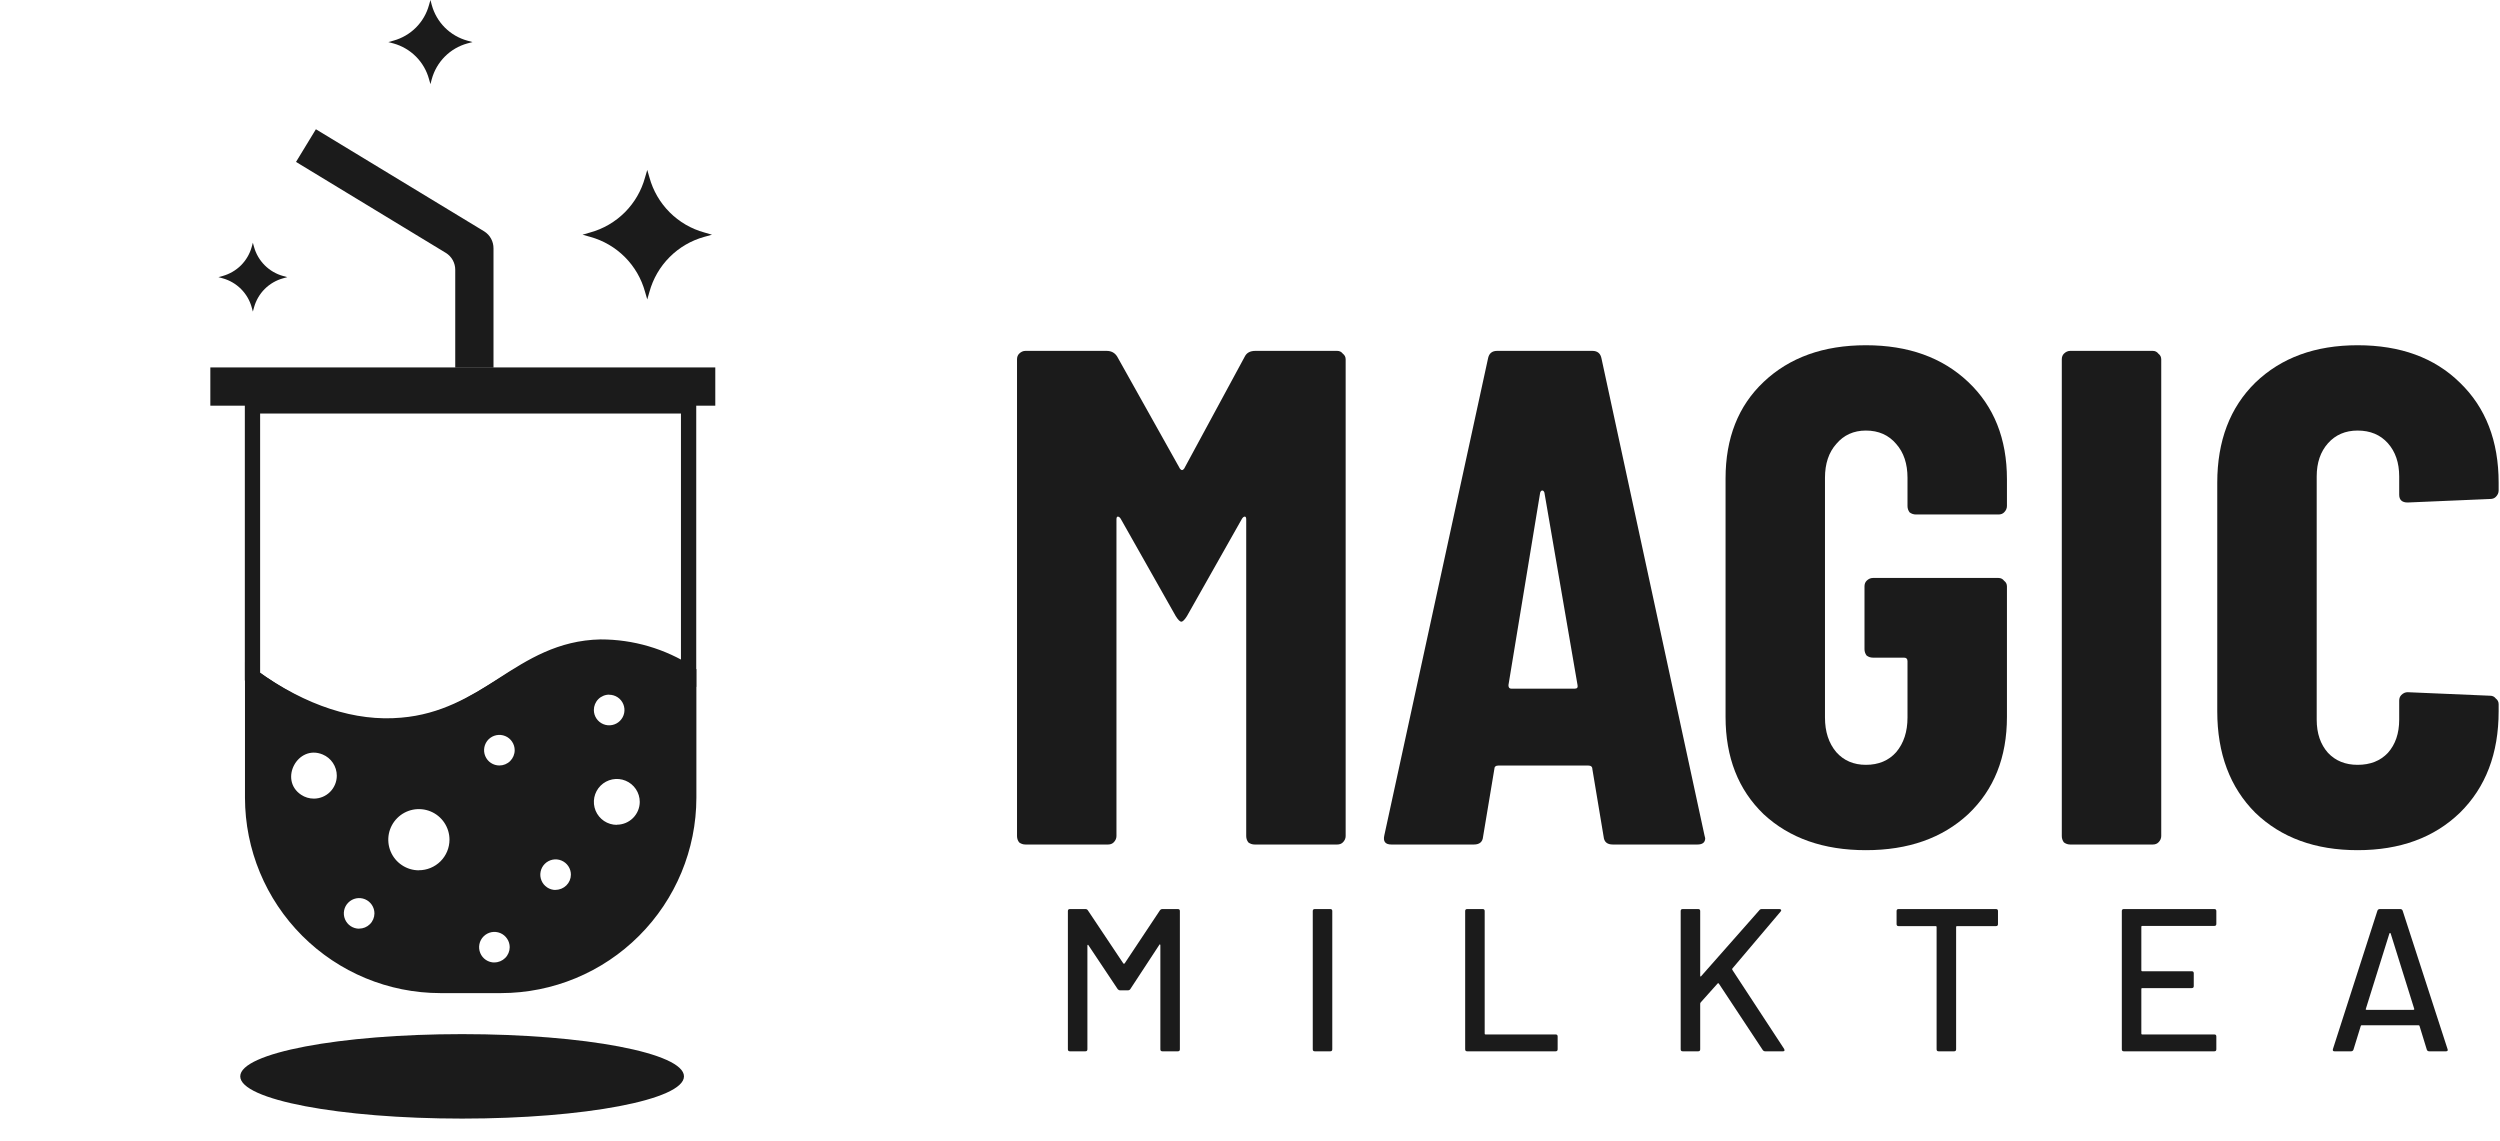 <svg width="103" height="47" viewBox="0 0 103 47" fill="none" xmlns="http://www.w3.org/2000/svg">
<path d="M19.039 46.086C24.088 46.086 28.18 45.307 28.18 44.346C28.18 43.385 24.088 42.606 19.039 42.606C13.991 42.606 9.898 43.385 9.898 44.346C9.898 45.307 13.991 46.086 19.039 46.086Z" fill="#1B1B1B"/>
<path d="M28.37 16.723V27.724C27.289 27.027 26.03 26.657 24.745 26.659C21.441 26.728 20.051 29.625 16.549 29.953C14.374 30.151 12.297 29.275 10.402 27.875V16.723H28.37Z" stroke="#1B1B1B" stroke-width="0.63" stroke-miterlimit="10"/>
<path d="M29.47 15.138H8.666V16.714H29.47V15.138Z" fill="#1B1B1B"/>
<path d="M20.332 10.233V15.147H18.756V11.119C18.757 10.978 18.721 10.84 18.654 10.718C18.586 10.595 18.487 10.492 18.368 10.419L12.196 6.671L13.015 5.325L19.95 9.533C20.068 9.607 20.166 9.71 20.232 9.833C20.299 9.956 20.333 10.093 20.332 10.233Z" fill="#1B1B1B"/>
<path d="M10.418 10L10.466 10.173C10.545 10.46 10.697 10.72 10.907 10.93C11.117 11.14 11.377 11.292 11.664 11.371L11.837 11.418L11.664 11.466C11.377 11.545 11.116 11.697 10.906 11.906C10.697 12.116 10.545 12.377 10.466 12.664L10.418 12.837L10.371 12.664C10.292 12.377 10.14 12.117 9.93 11.907C9.72 11.697 9.46 11.545 9.173 11.466L9 11.418L9.173 11.371C9.459 11.291 9.72 11.139 9.93 10.93C10.139 10.72 10.291 10.459 10.371 10.173L10.418 10Z" fill="#1B1B1B"/>
<path d="M17.734 0L17.79 0.211C17.887 0.561 18.072 0.879 18.328 1.136C18.585 1.392 18.903 1.578 19.253 1.674L19.467 1.734L19.253 1.79C18.903 1.887 18.584 2.073 18.328 2.33C18.072 2.587 17.887 2.906 17.79 3.256L17.734 3.467L17.674 3.256C17.578 2.906 17.393 2.587 17.137 2.33C16.88 2.073 16.561 1.887 16.211 1.79L16 1.734L16.211 1.674C16.561 1.578 16.88 1.393 17.137 1.136C17.393 0.88 17.578 0.561 17.674 0.211L17.734 0Z" fill="#1B1B1B"/>
<path d="M28.527 27.478C27.388 26.783 26.079 26.415 24.744 26.416C22.979 26.451 21.722 27.229 20.502 27.992C19.358 28.698 18.175 29.43 16.527 29.568C14.636 29.738 12.637 29.086 10.588 27.639L10.093 27.286V32.869C10.096 35.002 10.944 37.048 12.453 38.556C13.962 40.065 16.007 40.914 18.141 40.916H20.644C22.777 40.913 24.822 40.064 26.33 38.555C27.839 37.047 28.688 35.002 28.691 32.869V27.57L28.527 27.478ZM12.93 32.903C12.743 32.903 12.56 32.848 12.405 32.744C11.482 32.127 12.267 30.659 13.292 31.084C13.465 31.155 13.613 31.277 13.716 31.432C13.82 31.588 13.876 31.771 13.876 31.958C13.876 32.208 13.776 32.449 13.599 32.626C13.421 32.804 13.181 32.903 12.93 32.903ZM14.796 38.262C14.672 38.262 14.55 38.225 14.446 38.156C14.342 38.086 14.262 37.988 14.214 37.873C14.166 37.758 14.154 37.631 14.178 37.508C14.202 37.386 14.262 37.274 14.351 37.186C14.439 37.097 14.551 37.038 14.673 37.013C14.796 36.989 14.922 37.001 15.038 37.049C15.153 37.097 15.251 37.178 15.32 37.281C15.39 37.385 15.427 37.507 15.427 37.632C15.426 37.798 15.359 37.958 15.241 38.075C15.123 38.193 14.963 38.259 14.796 38.259V38.262ZM25.098 28.623C25.222 28.623 25.344 28.66 25.448 28.729C25.552 28.798 25.632 28.897 25.68 29.012C25.728 29.127 25.74 29.254 25.716 29.376C25.692 29.498 25.631 29.611 25.543 29.699C25.455 29.787 25.343 29.847 25.221 29.871C25.098 29.896 24.971 29.883 24.856 29.835C24.741 29.788 24.643 29.707 24.573 29.603C24.504 29.5 24.467 29.378 24.467 29.253C24.467 29.17 24.483 29.088 24.514 29.011C24.546 28.934 24.592 28.864 24.651 28.805C24.709 28.746 24.779 28.7 24.856 28.668C24.932 28.636 25.015 28.619 25.098 28.619V28.623ZM17.258 35.857C17.009 35.857 16.765 35.783 16.558 35.644C16.35 35.506 16.189 35.309 16.093 35.078C15.998 34.848 15.973 34.595 16.021 34.35C16.07 34.105 16.19 33.881 16.367 33.704C16.543 33.528 16.768 33.408 17.012 33.359C17.257 33.311 17.51 33.336 17.741 33.431C17.971 33.526 18.168 33.688 18.306 33.895C18.445 34.103 18.519 34.347 18.519 34.596C18.518 34.93 18.385 35.25 18.149 35.486C17.912 35.721 17.592 35.854 17.258 35.854V35.857ZM20.369 39.655C20.245 39.655 20.123 39.618 20.019 39.549C19.915 39.48 19.835 39.381 19.787 39.266C19.739 39.151 19.727 39.024 19.751 38.902C19.775 38.779 19.835 38.667 19.924 38.579C20.012 38.491 20.124 38.431 20.246 38.406C20.369 38.382 20.495 38.395 20.611 38.442C20.726 38.49 20.824 38.571 20.893 38.675C20.963 38.778 21 38.9 21 39.025C20.999 39.191 20.932 39.351 20.814 39.468C20.696 39.586 20.536 39.652 20.369 39.652V39.655ZM20.574 31.538C20.45 31.538 20.328 31.501 20.224 31.432C20.12 31.363 20.04 31.264 19.992 31.149C19.944 31.034 19.932 30.907 19.956 30.785C19.98 30.663 20.04 30.55 20.128 30.462C20.217 30.374 20.329 30.314 20.451 30.29C20.573 30.265 20.7 30.278 20.816 30.326C20.931 30.373 21.029 30.454 21.098 30.558C21.168 30.661 21.205 30.783 21.205 30.908C21.205 31.075 21.138 31.235 21.02 31.354C20.902 31.472 20.741 31.538 20.574 31.538ZM22.891 36.667C22.766 36.667 22.645 36.63 22.541 36.561C22.437 36.491 22.356 36.393 22.309 36.278C22.261 36.163 22.248 36.036 22.273 35.913C22.297 35.791 22.357 35.679 22.445 35.591C22.534 35.502 22.646 35.443 22.768 35.418C22.89 35.394 23.017 35.406 23.132 35.454C23.247 35.502 23.346 35.583 23.415 35.686C23.485 35.79 23.521 35.912 23.521 36.036C23.52 36.203 23.453 36.361 23.335 36.478C23.217 36.595 23.057 36.661 22.891 36.661V36.667ZM25.413 33.984C25.226 33.984 25.043 33.929 24.887 33.825C24.732 33.721 24.611 33.574 24.539 33.401C24.468 33.228 24.449 33.038 24.485 32.854C24.522 32.671 24.612 32.502 24.744 32.37C24.876 32.238 25.045 32.148 25.228 32.111C25.412 32.075 25.602 32.093 25.775 32.165C25.948 32.237 26.095 32.358 26.199 32.513C26.303 32.669 26.358 32.852 26.358 33.039C26.357 33.288 26.256 33.527 26.079 33.703C25.902 33.879 25.663 33.978 25.413 33.978V33.984Z" fill="#1B1B1B"/>
<path d="M26.667 7L26.758 7.315C26.906 7.856 27.193 8.349 27.589 8.746C27.985 9.143 28.478 9.43 29.018 9.578L29.334 9.67L29.018 9.758C28.478 9.907 27.985 10.194 27.589 10.591C27.193 10.988 26.906 11.481 26.758 12.021L26.667 12.337L26.575 12.021C26.427 11.481 26.141 10.988 25.745 10.591C25.348 10.194 24.856 9.907 24.315 9.758L24 9.67L24.315 9.578C24.856 9.43 25.348 9.143 25.745 8.746C26.141 8.349 26.427 7.856 26.575 7.315L26.667 7Z" fill="#1B1B1B"/>
<path d="M51.286 14.689C51.363 14.534 51.509 14.456 51.722 14.456H55.092C55.189 14.456 55.266 14.495 55.325 14.572C55.402 14.631 55.441 14.708 55.441 14.805V34.446C55.441 34.542 55.402 34.63 55.325 34.707C55.266 34.765 55.189 34.794 55.092 34.794H51.693C51.596 34.794 51.509 34.765 51.431 34.707C51.373 34.63 51.344 34.542 51.344 34.446V21.4C51.344 21.323 51.325 21.284 51.286 21.284C51.247 21.284 51.208 21.313 51.17 21.371L48.904 25.381C48.807 25.536 48.729 25.613 48.671 25.613C48.613 25.613 48.535 25.536 48.439 25.381L46.172 21.371C46.134 21.313 46.095 21.284 46.056 21.284C46.017 21.284 45.998 21.323 45.998 21.4V34.446C45.998 34.542 45.959 34.63 45.882 34.707C45.824 34.765 45.746 34.794 45.649 34.794H42.25C42.153 34.794 42.066 34.765 41.989 34.707C41.93 34.63 41.901 34.542 41.901 34.446V14.805C41.901 14.708 41.93 14.631 41.989 14.572C42.066 14.495 42.153 14.456 42.25 14.456H45.591C45.785 14.456 45.93 14.534 46.027 14.689L48.613 19.308C48.671 19.386 48.729 19.386 48.787 19.308L51.286 14.689Z" fill="#1B1B1B"/>
<path d="M66.448 34.794C66.216 34.794 66.09 34.688 66.07 34.475L65.605 31.686C65.605 31.589 65.547 31.54 65.431 31.54H61.741C61.625 31.54 61.567 31.589 61.567 31.686L61.102 34.475C61.083 34.688 60.957 34.794 60.724 34.794H57.325C57.073 34.794 56.976 34.668 57.034 34.417L61.305 14.776C61.344 14.563 61.47 14.456 61.683 14.456H65.605C65.819 14.456 65.944 14.563 65.983 14.776L70.225 34.417L70.254 34.533C70.254 34.707 70.147 34.794 69.934 34.794H66.448ZM62.148 28.228C62.148 28.325 62.187 28.373 62.264 28.373H64.879C64.976 28.373 65.015 28.325 64.995 28.228L63.63 20.296C63.61 20.238 63.581 20.209 63.542 20.209C63.504 20.209 63.475 20.238 63.455 20.296L62.148 28.228Z" fill="#1B1B1B"/>
<path d="M76.875 35.027C75.131 35.027 73.727 34.533 72.662 33.545C71.616 32.538 71.093 31.201 71.093 29.535V19.715C71.093 18.049 71.616 16.723 72.662 15.735C73.727 14.727 75.131 14.224 76.875 14.224C78.618 14.224 80.022 14.727 81.088 15.735C82.153 16.742 82.686 18.078 82.686 19.744V20.848C82.686 20.945 82.647 21.032 82.569 21.11C82.511 21.168 82.434 21.197 82.337 21.197H78.938C78.841 21.197 78.754 21.168 78.676 21.11C78.618 21.032 78.589 20.945 78.589 20.848V19.686C78.589 19.105 78.434 18.64 78.124 18.291C77.814 17.924 77.398 17.739 76.875 17.739C76.371 17.739 75.964 17.924 75.654 18.291C75.344 18.64 75.189 19.105 75.189 19.686V29.565C75.189 30.146 75.344 30.62 75.654 30.988C75.964 31.337 76.371 31.511 76.875 31.511C77.398 31.511 77.814 31.337 78.124 30.988C78.434 30.62 78.589 30.146 78.589 29.565V27.24C78.589 27.143 78.54 27.095 78.444 27.095H77.165C77.068 27.095 76.981 27.066 76.904 27.008C76.846 26.93 76.817 26.843 76.817 26.746V24.16C76.817 24.064 76.846 23.986 76.904 23.928C76.981 23.851 77.068 23.812 77.165 23.812H82.337C82.434 23.812 82.511 23.851 82.569 23.928C82.647 23.986 82.686 24.064 82.686 24.16V29.535C82.686 31.201 82.153 32.538 81.088 33.545C80.022 34.533 78.618 35.027 76.875 35.027Z" fill="#1B1B1B"/>
<path d="M85.294 34.794C85.198 34.794 85.111 34.765 85.033 34.707C84.975 34.63 84.946 34.542 84.946 34.446V14.805C84.946 14.708 84.975 14.631 85.033 14.572C85.111 14.495 85.198 14.456 85.294 14.456H88.694C88.791 14.456 88.868 14.495 88.926 14.572C89.004 14.631 89.043 14.708 89.043 14.805V34.446C89.043 34.542 89.004 34.63 88.926 34.707C88.868 34.765 88.791 34.794 88.694 34.794H85.294Z" fill="#1B1B1B"/>
<path d="M97.133 35.027C95.39 35.027 93.986 34.514 92.92 33.487C91.874 32.441 91.351 31.046 91.351 29.303V19.89C91.351 18.166 91.874 16.79 92.92 15.764C93.986 14.737 95.39 14.224 97.133 14.224C98.896 14.224 100.3 14.737 101.346 15.764C102.411 16.79 102.944 18.166 102.944 19.89V20.209C102.944 20.306 102.905 20.393 102.828 20.471C102.77 20.529 102.692 20.558 102.595 20.558L99.196 20.703C98.964 20.703 98.847 20.596 98.847 20.383V19.628C98.847 19.066 98.692 18.611 98.382 18.262C98.073 17.914 97.656 17.739 97.133 17.739C96.63 17.739 96.223 17.914 95.913 18.262C95.603 18.611 95.448 19.066 95.448 19.628V29.652C95.448 30.213 95.603 30.669 95.913 31.017C96.223 31.347 96.63 31.511 97.133 31.511C97.656 31.511 98.073 31.347 98.382 31.017C98.692 30.669 98.847 30.213 98.847 29.652V28.867C98.847 28.77 98.876 28.693 98.935 28.635C99.012 28.557 99.099 28.519 99.196 28.519L102.595 28.664C102.692 28.664 102.77 28.703 102.828 28.78C102.905 28.838 102.944 28.916 102.944 29.012V29.303C102.944 31.046 102.411 32.441 101.346 33.487C100.281 34.514 98.876 35.027 97.133 35.027Z" fill="#1B1B1B"/>
<path d="M47.791 37.503C47.818 37.469 47.852 37.453 47.891 37.453H48.527C48.583 37.453 48.611 37.48 48.611 37.536V43.231C48.611 43.286 48.583 43.314 48.527 43.314H47.891C47.835 43.314 47.807 43.286 47.807 43.231V38.943C47.807 38.926 47.802 38.915 47.791 38.91C47.779 38.904 47.771 38.91 47.765 38.926L46.568 40.752C46.545 40.785 46.512 40.802 46.467 40.802H46.149C46.11 40.802 46.077 40.785 46.049 40.752L44.843 38.943C44.837 38.926 44.829 38.921 44.818 38.926C44.806 38.932 44.801 38.943 44.801 38.96V43.231C44.801 43.286 44.773 43.314 44.717 43.314H44.081C44.025 43.314 43.997 43.286 43.997 43.231V37.536C43.997 37.48 44.025 37.453 44.081 37.453H44.717C44.762 37.453 44.795 37.469 44.818 37.503L46.283 39.697C46.289 39.702 46.297 39.705 46.308 39.705C46.319 39.705 46.328 39.702 46.333 39.697L47.791 37.503Z" fill="#1B1B1B"/>
<path d="M54.17 43.314C54.114 43.314 54.086 43.286 54.086 43.231V37.536C54.086 37.48 54.114 37.453 54.17 37.453H54.806C54.862 37.453 54.89 37.48 54.89 37.536V43.231C54.89 43.286 54.862 43.314 54.806 43.314H54.17Z" fill="#1B1B1B"/>
<path d="M60.449 43.314C60.393 43.314 60.365 43.286 60.365 43.231V37.536C60.365 37.48 60.393 37.453 60.449 37.453H61.085C61.141 37.453 61.169 37.48 61.169 37.536V42.586C61.169 42.608 61.18 42.619 61.202 42.619H64.091C64.147 42.619 64.175 42.647 64.175 42.703V43.231C64.175 43.286 64.147 43.314 64.091 43.314H60.449Z" fill="#1B1B1B"/>
<path d="M69.328 43.314C69.272 43.314 69.244 43.286 69.244 43.231V37.536C69.244 37.48 69.272 37.453 69.328 37.453H69.964C70.02 37.453 70.048 37.48 70.048 37.536V40.208C70.048 40.219 70.053 40.227 70.064 40.233C70.076 40.233 70.084 40.227 70.09 40.216L72.484 37.503C72.507 37.469 72.54 37.453 72.585 37.453H73.314C73.347 37.453 73.369 37.464 73.38 37.486C73.392 37.503 73.386 37.525 73.364 37.553L71.371 39.906C71.365 39.923 71.365 39.94 71.371 39.956L73.506 43.214C73.517 43.236 73.523 43.253 73.523 43.264C73.523 43.298 73.501 43.314 73.456 43.314H72.727C72.688 43.314 72.655 43.298 72.627 43.264L70.818 40.526C70.812 40.515 70.804 40.509 70.793 40.509C70.782 40.509 70.773 40.512 70.768 40.517L70.064 41.305C70.053 41.327 70.048 41.341 70.048 41.346V43.231C70.048 43.286 70.02 43.314 69.964 43.314H69.328Z" fill="#1B1B1B"/>
<path d="M82.233 37.453C82.289 37.453 82.317 37.48 82.317 37.536V38.072C82.317 38.128 82.289 38.156 82.233 38.156H80.626C80.603 38.156 80.592 38.167 80.592 38.19V43.231C80.592 43.286 80.564 43.314 80.508 43.314H79.872C79.816 43.314 79.788 43.286 79.788 43.231V38.19C79.788 38.167 79.777 38.156 79.755 38.156H78.222C78.166 38.156 78.139 38.128 78.139 38.072V37.536C78.139 37.48 78.166 37.453 78.222 37.453H82.233Z" fill="#1B1B1B"/>
<path d="M91.313 38.064C91.313 38.12 91.285 38.148 91.229 38.148H88.256C88.234 38.148 88.223 38.159 88.223 38.181V39.981C88.223 40.004 88.234 40.015 88.256 40.015H90.299C90.355 40.015 90.383 40.043 90.383 40.099V40.626C90.383 40.682 90.355 40.71 90.299 40.71H88.256C88.234 40.71 88.223 40.721 88.223 40.743V42.586C88.223 42.608 88.234 42.619 88.256 42.619H91.229C91.285 42.619 91.313 42.647 91.313 42.703V43.231C91.313 43.286 91.285 43.314 91.229 43.314H87.502C87.447 43.314 87.419 43.286 87.419 43.231V37.536C87.419 37.48 87.447 37.453 87.502 37.453H91.229C91.285 37.453 91.313 37.48 91.313 37.536V38.064Z" fill="#1B1B1B"/>
<path d="M100.086 43.314C100.035 43.314 100.002 43.292 99.985 43.247L99.684 42.268C99.678 42.251 99.667 42.242 99.65 42.242H97.297C97.28 42.242 97.269 42.251 97.264 42.268L96.962 43.247C96.945 43.292 96.912 43.314 96.862 43.314H96.183C96.122 43.314 96.1 43.284 96.116 43.222L97.95 37.52C97.967 37.475 98.001 37.453 98.051 37.453H98.888C98.938 37.453 98.972 37.475 98.989 37.52L100.839 43.222L100.848 43.256C100.848 43.295 100.822 43.314 100.772 43.314H100.086ZM97.473 41.564C97.467 41.575 97.467 41.587 97.473 41.598C97.484 41.603 97.495 41.606 97.506 41.606H99.432C99.444 41.606 99.452 41.603 99.457 41.598C99.469 41.587 99.472 41.575 99.466 41.564L98.495 38.457C98.489 38.446 98.481 38.441 98.469 38.441C98.458 38.441 98.45 38.446 98.444 38.457L97.473 41.564Z" fill="#1B1B1B"/>
</svg>
